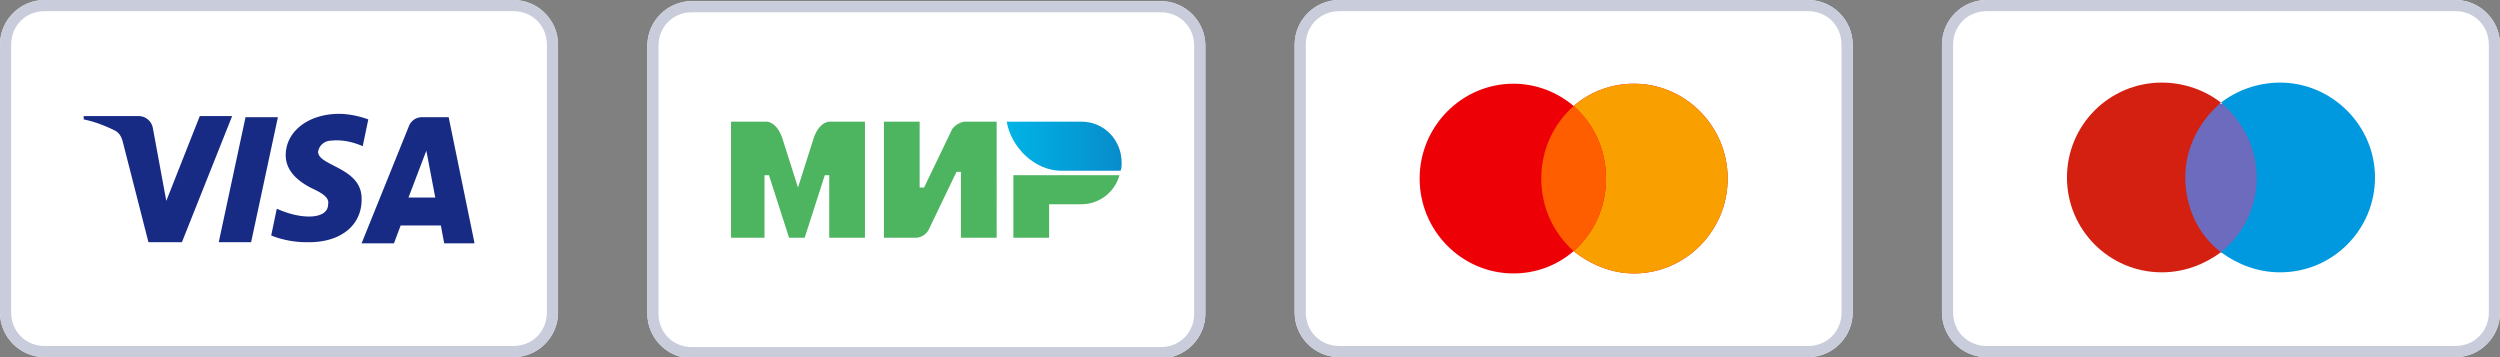 <svg xmlns="http://www.w3.org/2000/svg" xmlns:xlink="http://www.w3.org/1999/xlink" viewBox="0 0 224 32"><rect x="0" y="0" width="224" height="32" fill="#808080" stroke="none"/><path d="M46 32H4c-2.2 0-4-1.8-4-4V4c0-2.2 1.8-4 4-4h42c2.2 0 4 1.8 4 4v24c0 2.2-1.8 4-4 4z" fill="#fff"/><path d="M46 1c1.7 0 3 1.3 3 3v24c0 1.7-1.3 3-3 3H4c-1.7 0-3-1.3-3-3V4c0-1.7 1.3-3 3-3h42m0-1H4C1.8 0 0 1.8 0 4v24c0 2.2 1.8 4 4 4h42c2.2 0 4-1.8 4-4V4c0-2.2-1.8-4-4-4h0z" fill="#c8ccdb"/><path d="M16.3 21.7h-3l-2.3-9c-.1-.4-.3-.8-.7-1-.8-.4-1.8-.8-2.8-1v-.3h4.9a1.3 1.3 0 0 1 1.3 1.1l1.2 6.5 3-7.6h2.9l-4.5 11.3zm6.2 0h-2.9L22 10.5h2.9l-2.4 11.2zm6-8.1c.1-.6.6-1 1.2-1 .9-.1 1.9.1 2.8.5l.5-2.4c-.8-.3-1.8-.5-2.6-.5-2.8 0-4.8 1.6-4.8 3.7 0 1.6 1.4 2.5 2.4 3 1.1.5 1.5.9 1.4 1.4 0 .8-.8 1.1-1.7 1.1-1 0-2-.3-2.9-.7l-.5 2.4c1 .4 2.1.6 3.1.6 3.1.1 5-1.5 5-3.8.1-2.9-3.9-3-3.9-4.3zm14 8.1l-2.3-11.2h-2.4c-.5 0-1 .3-1.2.9l-4.2 10.4h2.9l.6-1.6h3.6l.3 1.6h2.7zm-4.3-8.2l.8 4.2h-2.4l1.6-4.2z" fill="#172b85"/><path d="M104 32.1H62c-2.2 0-4-1.8-4-4v-24c0-2.2 1.8-4 4-4h42c2.2 0 4 1.8 4 4v24c0 2.2-1.8 4-4 4z" fill="#fff"/><path d="M104 1.1c1.7 0 3 1.3 3 3v24c0 1.7-1.3 3-3 3H62c-1.7 0-3-1.3-3-3v-24c0-1.7 1.3-3 3-3h42m0-1H62c-2.2 0-4 1.8-4 4v24c0 2.2 1.8 4 4 4h42c2.2 0 4-1.8 4-4v-24c0-2.2-1.8-4-4-4h0z" fill="#c8ccdb"/><linearGradient id="A" gradientUnits="userSpaceOnUse" x1="90.162" y1="13.1" x2="100.5" y2="13.1"><stop offset="0" stop-color="#00b4e6"/><stop offset="1" stop-color="#088ccb"/></linearGradient><path d="M96.9 10.9h-6.7c.4 2.3 2.5 4.4 4.9 4.4h5.3c.1-.2.1-.5.1-.7 0-2.1-1.6-3.7-3.6-3.7z" fill="url(#A)"/><path d="M90.8 15.7v5.6H94v-3h2.9a3.54 3.54 0 0 0 3.4-2.6h-9.5zm-11.6-4.8v10.4h2.9s.7 0 1.1-.7l2.5-5.2h.4v5.9h3.2V10.9h-2.9s-.7.1-1.1.7l-2.5 5.2h-.4v-5.9h-3.2zM65.5 21.2V10.9h3.2s.9 0 1.4 1.5l1.4 4.4 1.4-4.4c.5-1.5 1.4-1.5 1.4-1.5h3.2v10.4h-3.2v-5.6h-.4l-1.8 5.6h-1.4l-1.8-5.6h-.4v5.6h-3z" fill="#4db45f"/><path d="M162 32h-42c-2.2 0-4-1.8-4-4V4c0-2.2 1.8-4 4-4h42c2.2 0 4 1.8 4 4v24c0 2.2-1.8 4-4 4z" fill="#fff"/><use xlink:href="#C" fill="#c8ccdb"/><path d="M141 22.5c-1.5 1.3-3.4 2-5.4 2-4.6 0-8.4-3.8-8.4-8.5s3.8-8.5 8.4-8.5c2.1 0 4 .8 5.4 2 1.5-1.3 3.4-2 5.4-2 4.6 0 8.4 3.8 8.4 8.5s-3.8 8.5-8.4 8.5c-2 0-3.9-.8-5.4-2z" fill="#ed0006"/><path d="M141 22.5c1.8-1.6 2.9-3.9 2.9-6.5s-1.1-4.9-2.9-6.5c1.5-1.3 3.4-2 5.4-2 4.6 0 8.4 3.8 8.4 8.5s-3.8 8.5-8.4 8.5c-2 0-3.9-.8-5.4-2z" fill="#f9a000"/><path d="M141 22.5c1.8-1.6 2.9-3.9 2.9-6.5s-1.1-4.9-2.9-6.5c-1.8 1.6-2.9 3.9-2.9 6.5s1.1 4.9 2.9 6.5z" fill="#ff5e00"/><path d="M220 32h-42c-2.2 0-4-1.8-4-4V4c0-2.2 1.8-4 4-4h42c2.2 0 4 1.8 4 4v24c0 2.2-1.8 4-4 4z" fill="#fff"/><use xlink:href="#C" x="58" fill="#c8ccdb"/><path d="M202.7,22.6h-7.4V9.3h7.4V22.6z" fill="#6c6bbd"/><path d="M195.8 15.9c0-2.7 1.3-5.1 3.2-6.7-1.4-1.1-3.3-1.8-5.3-1.8-4.7 0-8.5 3.8-8.5 8.5s3.8 8.5 8.5 8.5c2 0 3.8-.7 5.3-1.8-2-1.5-3.2-4-3.2-6.7" fill="#d32011"/><path d="M212.8 15.9c0 4.7-3.8 8.5-8.5 8.5-2 0-3.8-.7-5.3-1.8 2-1.6 3.2-4 3.2-6.7s-1.3-5.1-3.2-6.7c1.4-1.1 3.3-1.8 5.3-1.8 4.6 0 8.5 3.8 8.5 8.5" fill="#0099df"/><defs ><path id="C" d="M162 1c1.7 0 3 1.3 3 3v24c0 1.7-1.3 3-3 3h-42c-1.7 0-3-1.3-3-3V4c0-1.7 1.3-3 3-3h42m0-1h-42c-2.2 0-4 1.8-4 4v24c0 2.2 1.8 4 4 4h42c2.2 0 4-1.8 4-4V4c0-2.2-1.8-4-4-4h0z"/></defs></svg>